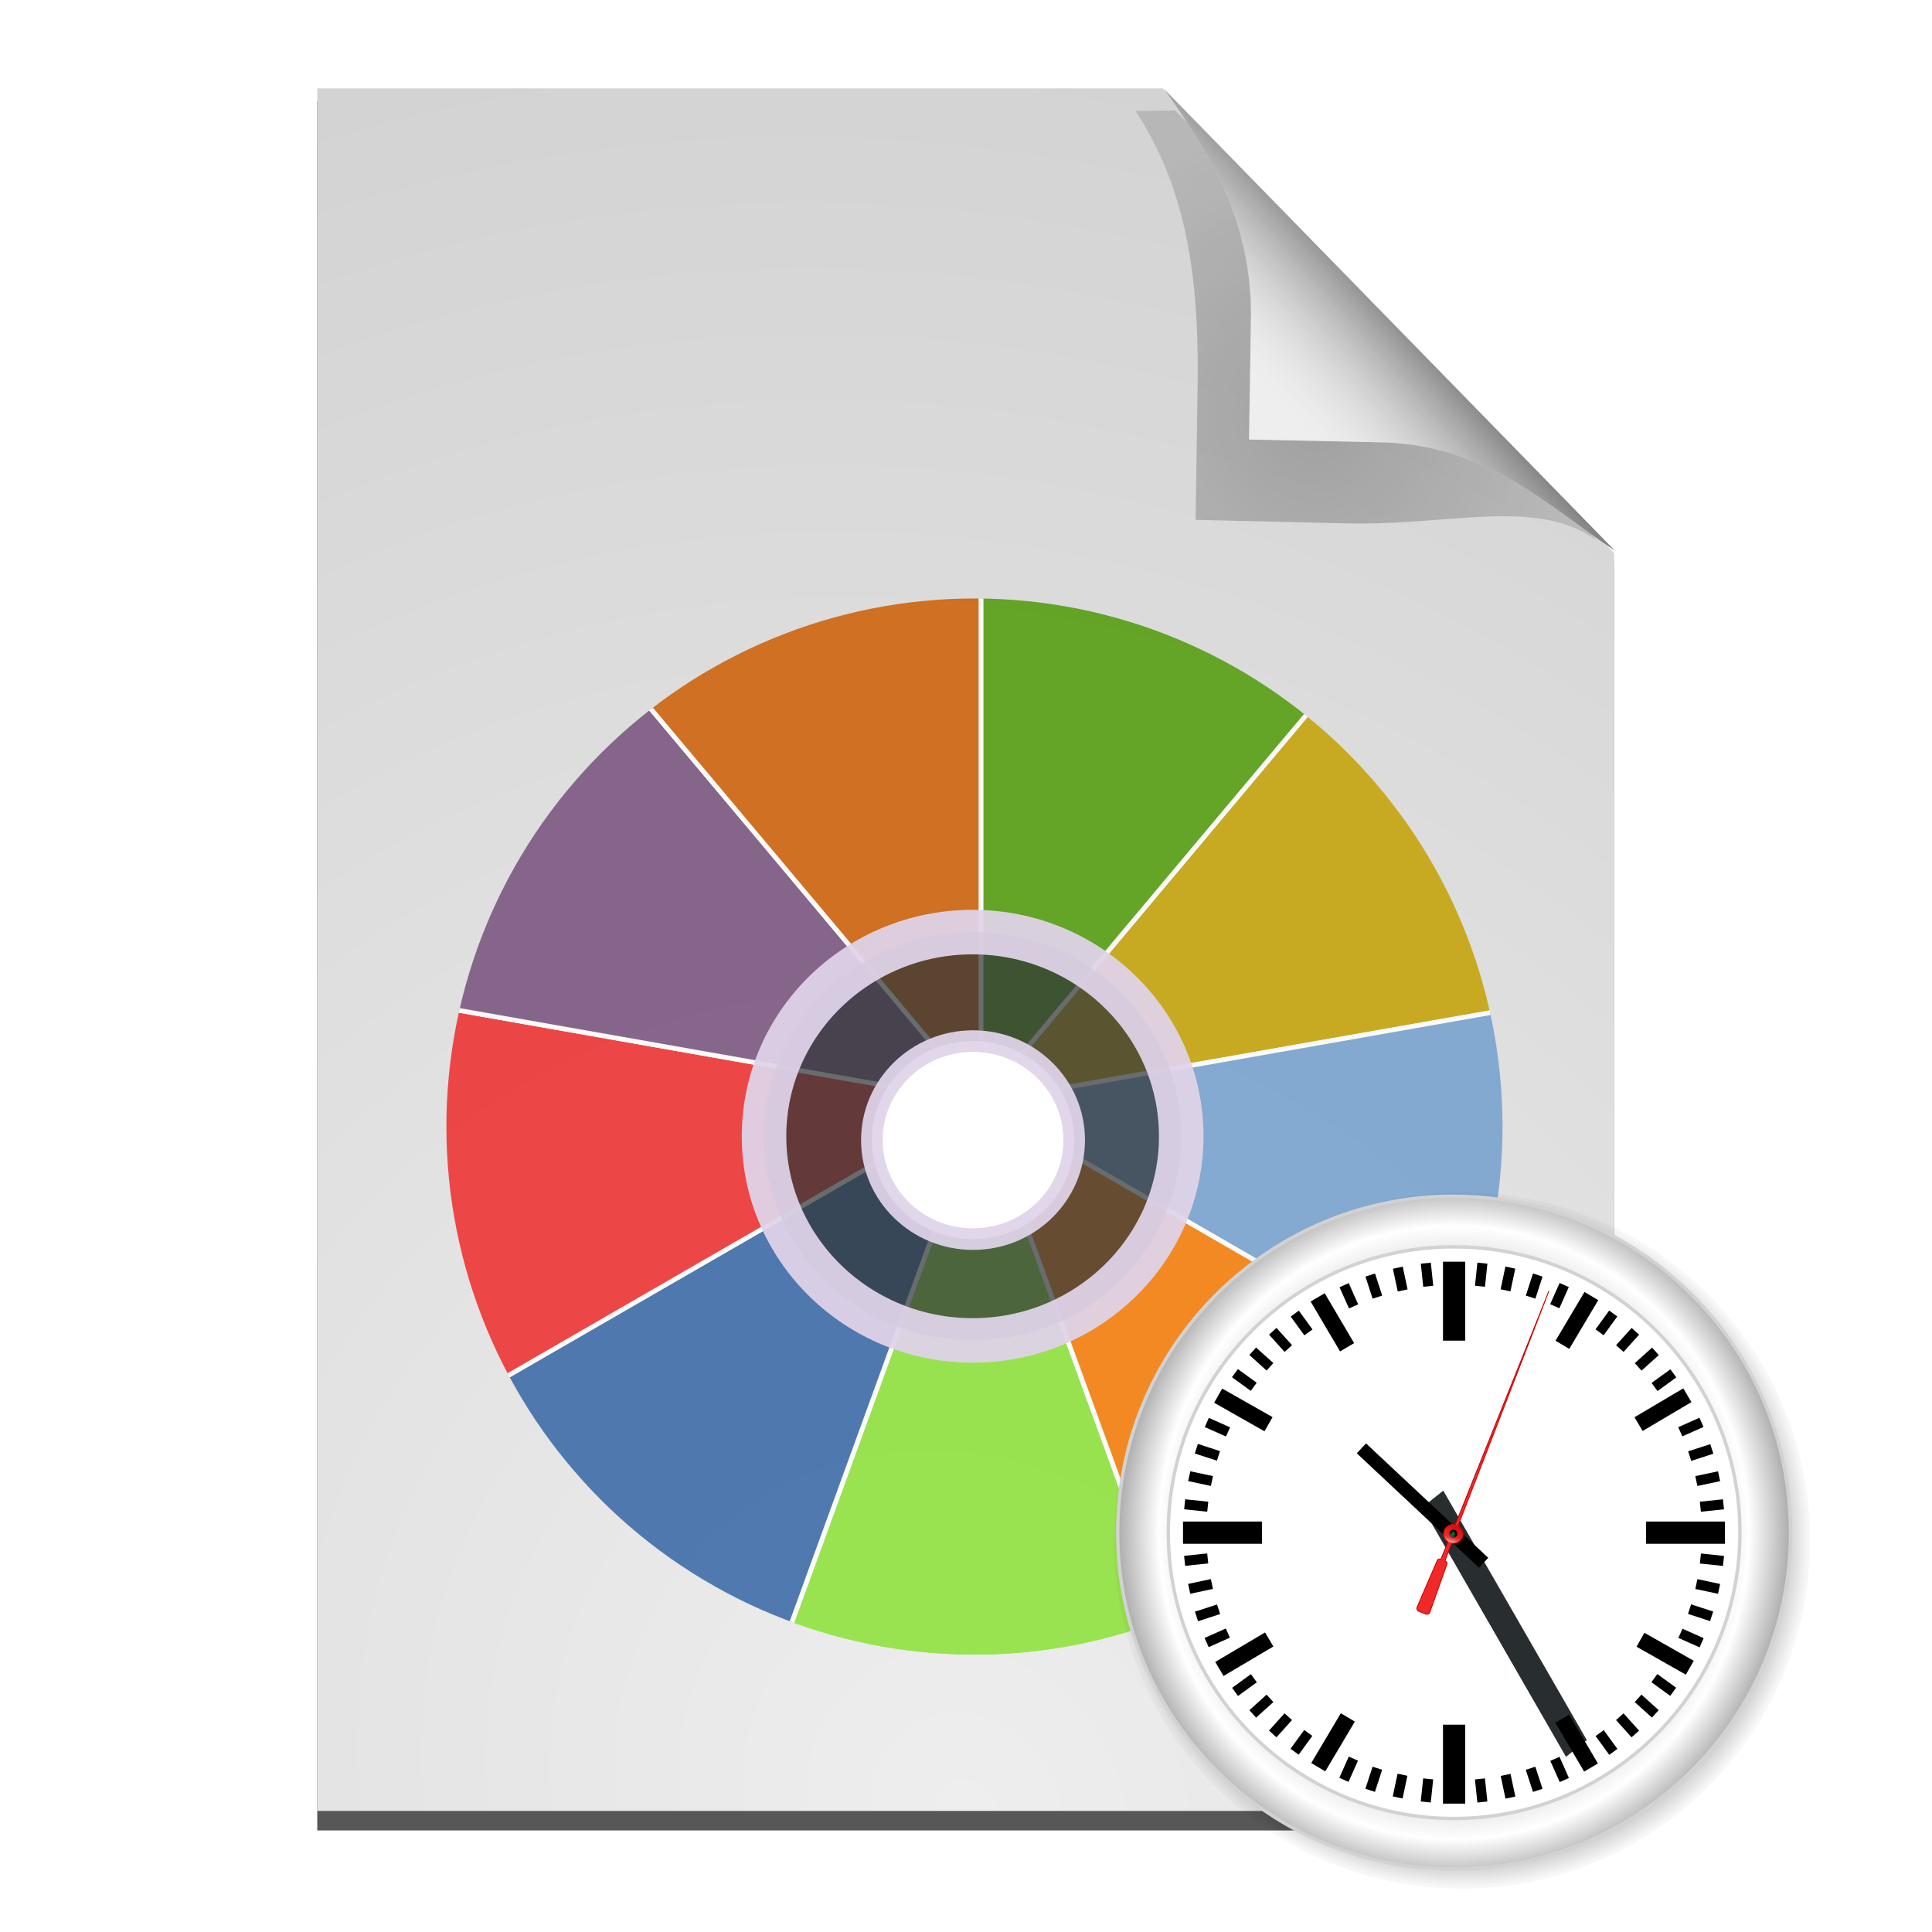 <?xml version="1.0" encoding="UTF-8" standalone="no"?>
<!--part of the matt icon theme by sixsixfive released under CC0 (https://creativecommons.org/publicdomain/zero/1.0/) on openclipart-->

<svg
   viewBox="0 0 128 128"
   version="1.1"
   id="svg1"
   sodipodi:docname="cd_file.svg"
   xml:space="preserve"
   inkscape:version="1.3.2 (091e20e, 2023-11-25, custom)"
   xmlns:inkscape="http://www.inkscape.org/namespaces/inkscape"
   xmlns:sodipodi="http://sodipodi.sourceforge.net/DTD/sodipodi-0.dtd"
   xmlns:xlink="http://www.w3.org/1999/xlink"
   xmlns="http://www.w3.org/2000/svg"
   xmlns:svg="http://www.w3.org/2000/svg"><sodipodi:namedview
     id="namedview1"
     pagecolor="#ffffff"
     bordercolor="#000000"
     borderopacity="0.25"
     inkscape:showpageshadow="2"
     inkscape:pageopacity="0.0"
     inkscape:pagecheckerboard="0"
     inkscape:deskcolor="#d1d1d1"
     inkscape:zoom="0.76855469"
     inkscape:cx="-86.526048"
     inkscape:cy="-48.792884"
     inkscape:window-width="1920"
     inkscape:window-height="1001"
     inkscape:window-x="-9"
     inkscape:window-y="-9"
     inkscape:window-maximized="1"
     inkscape:current-layer="layer2" /><defs
     id="0"><linearGradient
       id="2"><stop
         id="F"
         stop-color="#eee" /><stop
         offset="1"
         id="G"
         stop-color="#d2d2d2" /></linearGradient><linearGradient
       id="3"><stop
         id="H" /><stop
         offset="1"
         id="I"
         stop-opacity="0.536" /></linearGradient><linearGradient
       id="4"><stop
         id="J" /><stop
         offset="1"
         id="K"
         stop-color="#ddd"
         stop-opacity="0" /></linearGradient><filter
       id="5"
       x="-0.145"
       width="1.29"
       y="-0.17"
       height="1.341"><feGaussianBlur
         stdDeviation="1.819"
         id="L" /></filter><filter
       id="6"
       x="-0.07"
       y="-0.053"
       width="1.14"
       height="1.105"><feGaussianBlur
         stdDeviation="2.586"
         id="M" /></filter><radialGradient
       xlink:href="#2"
       r="44.42"
       cy="100.32"
       cx="81.79"
       gradientTransform="matrix(2.003,-1.597,1.777,2.229,-279.236,23.704)"
       gradientUnits="userSpaceOnUse"
       id="7" /><radialGradient
       xlink:href="#3"
       r="18.279"
       cy="22.254"
       cx="89.51"
       gradientTransform="matrix(1,0,0,0.975,0,0.439)"
       gradientUnits="userSpaceOnUse"
       id="8" /><linearGradient
       xlink:href="#4"
       y2="25.1"
       x2="86.82"
       y1="14.793"
       x1="98.33"
       gradientTransform="matrix(0.967,0,0,0.967,0.456,-0.087)"
       gradientUnits="userSpaceOnUse"
       id="9" /><clipPath
       id="clipPath3570"
       clipPathUnits="userSpaceOnUse"><path
         id="path3572"
         sodipodi:rx="225.71428"
         sodipodi:ry="225.71428"
         style="fill-rule:evenodd;fill:#f57900"
         sodipodi:type="arc"
         d="m-85.714 180.93a225.71 225.71 0 1 1 -451.43 0 225.71 225.71 0 1 1 451.43 0z"
         transform="translate(-683.57 355.3)"
         sodipodi:cy="180.93361"
         sodipodi:cx="-311.42856" /></clipPath><filter
       id="filter4538"
       height="1.381"
       width="1.375"
       color-interpolation-filters="sRGB"
       y="-0.19"
       x="-0.188"
       inkscape:collect="always"><feGaussianBlur
         id="feGaussianBlur4540"
         stdDeviation="48.833"
         inkscape:collect="always" /></filter><linearGradient
       id="linearGradient3271"><stop
         id="stop3273"
         style="stop-color:rgb(0, 0, 0)"
         offset="0" /><stop
         id="stop3279"
         style="stop-color:rgb(0, 0, 0);stop-opacity:.498"
         offset=".86" /><stop
         id="stop3275"
         style="stop-color:rgb(0, 0, 0);stop-opacity:0"
         offset="1" /></linearGradient><radialGradient
       id="radialGradient2085"
       xlink:href="#linearGradient3271"
       gradientUnits="userSpaceOnUse"
       cy="355.35"
       cx="416.92"
       r="51.221"
       inkscape:collect="always" /><radialGradient
       id="radialGradient2087"
       xlink:href="#linearGradient3271"
       gradientUnits="userSpaceOnUse"
       cy="355.35"
       cx="416.92"
       r="50.971"
       inkscape:collect="always" /><radialGradient
       id="radialGradient2093"
       gradientUnits="userSpaceOnUse"
       cy="321.17"
       cx="218.8"
       gradientTransform="matrix(1.247,-7.8267e-6,8.1335e-6,1.296,-222.87,-366.23)"
       r="49.922"
       inkscape:collect="always"><stop
         id="stop1370"
         style="stop-color:black"
         offset="0" /><stop
         id="stop1372"
         style="stop-color:white"
         offset=".7" /><stop
         id="stop1374"
         style="stop-color:black"
         offset="1" /></radialGradient><linearGradient
       id="linearGradient2644"
       y2="58.065"
       gradientUnits="userSpaceOnUse"
       x2="-65.777"
       y1="57.046"
       x1="-66.487"
       inkscape:collect="always"><stop
         id="stop7199"
         style="stop-color:rgb(204, 0, 0)"
         offset="0" /><stop
         id="stop7201"
         style="stop-color:rgb(204, 0, 0);stop-opacity:0"
         offset="1" /></linearGradient><linearGradient
       id="linearGradient2649"
       y2="57.819"
       gradientUnits="userSpaceOnUse"
       x2="-65.842"
       gradientTransform="matrix(1.318,2.921,-2.921,1.318,409.08,270.65)"
       y1="58.346"
       x1="-65.233"
       inkscape:collect="always"><stop
         id="stop7217"
         style="stop-color:rgb(255, 255, 255)"
         offset="0" /><stop
         id="stop7219"
         style="stop-color:rgb(204, 0, 0);stop-opacity:0"
         offset="1" /></linearGradient><linearGradient
       id="linearGradient2681"
       y2="57.841"
       gradientUnits="userSpaceOnUse"
       x2="-65.895"
       y1="59.091"
       x1="-65.303"
       inkscape:collect="always"><stop
         id="stop2659"
         style="stop-color:#ffffff"
         offset="0" /><stop
         id="stop2661"
         style="stop-color:#ffffff;stop-opacity:0"
         offset="1" /></linearGradient></defs><g
     id="1"
     transform="translate(1.132,3.31)"><path
       transform="matrix(0.967,0,0,0.971,0.456,-0.615)"
       id="A"
       d="m 20.094,4.119 0,118 88.844,0 0,-86.156 -0.594,-0.625 c 0.21,0.144 0.417,0.302 0.625,0.438 L 78.094,4.15 c 0.057,0.08 0.1,0.17 0.156,0.25 l -0.25,-0.281 -57.906,0 z"
       opacity="0.809"
       filter="url(#6)" /><path
       id="B"
       d="m 19.89,2.543 0,114.124 85.925,0 0,-83.326 -29.921,-30.798 -56.004,0 z"
       fill="url(#7)" /><path
       transform="matrix(1.016,0,0,1.112,-4.925,-0.345)"
       d="m 81.698,28.31 0.135,-8.351 C 81.901,13.359 80.956,8.411 77.786,3.947 L 80.362,3.916 107.863,29.531 c -4.068,-2.645 -9.621,-0.791 -16.862,-1.026 l -9.303,-0.196 z"
       id="C"
       opacity="0.505"
       fill="url(#8)"
       filter="url(#5)" /><path
       id="D"
       d="m 81.616,25.812 0.131,-8.077 C 81.812,11.353 79.055,6.899 75.989,2.582 L 105.856,33.17 c -3.934,-2.558 -8.24,-6.943 -15.243,-7.169 l -8.997,-0.189 z"
       fill="#eee" /><path
       d="m 81.616,25.812 0.131,-8.077 C 81.812,11.353 79.055,6.899 75.989,2.582 L 105.856,33.17 c -3.934,-2.558 -8.24,-6.943 -15.243,-7.169 l -8.997,-0.189 z"
       id="E"
       fill="url(#9)" /></g><g
     inkscape:groupmode="layer"
     id="layer1"
     inkscape:label="CD"><g
       id="layer1-2"
       inkscape:label="Calque 1"
       transform="translate(109.355,-616.149)"><ellipse
         id="path4466"
         style="fill:#fffffb;fill-rule:evenodd"
         transform="matrix(0.217,0,0,0.217,-528.32,365.7)"
         cx="-205.714"
         cy="306.648"
         rx="268.571"
         ry="262.857" /><g
         id="g4615"
         transform="matrix(0.155,0,0,0.155,-54.095,606.498)"><g
           id="g4562"
           transform="translate(634.29,111.43)"
           style="opacity:1"><g
             id="g3558"
             style="opacity:0.844;stroke:#ffffff;stroke-width:2;filter:url(#filter4538)"
             transform="translate(420.71,-103.87)"
             clip-path="url(#clipPath3570)"
             inkscape:export-filename="cd_sat.png"
             inkscape:export-xdpi="544.40509"
             inkscape:export-ydpi="544.40509"><path
               id="path3536"
               style="fill:#8ae234;stroke:#ffffff;stroke-width:2"
               d="m -1102.1,827.92 h 219.83 l -109.92,-301.99 -109.92,301.99 z"
               inkscape:transform-center-y="150.99634"
               inkscape:connector-curvature="0"
               inkscape:label="Triangle" /><path
               id="path3538"
               style="fill:#8ae234;stroke:#ffffff;stroke-width:2"
               d="m -1102.1,827.92 h 219.83 l -109.92,-301.99 -109.92,301.99 z"
               inkscape:transform-center-y="150.99634"
               inkscape:connector-curvature="0"
               inkscape:label="Triangle" /><path
               id="path3540"
               style="fill:#3465a4;stroke:#ffffff;stroke-width:2"
               d="m -1270.5,686.61 168.4,141.31 109.92,-301.99 -278.32,160.69 z"
               inkscape:transform-center-x="139.15896"
               inkscape:transform-center-y="150.99633"
               inkscape:connector-curvature="0"
               inkscape:label="Triangle" /><path
               id="path3542"
               style="fill:#ef2929;stroke:#ffffff;stroke-width:2"
               d="m -1308.6,470.12 38.174,216.49 278.32,-160.69 -316.49,-55.806 z"
               inkscape:transform-center-x="158.24575"
               inkscape:transform-center-y="52.440505"
               inkscape:connector-curvature="0"
               inkscape:label="Triangle" /><path
               id="path3544"
               style="fill:#75507b;stroke:#ffffff;stroke-width:2"
               d="m -1198.7,279.74 -109.92,190.38 316.49,55.806 -206.58,-246.19 z"
               inkscape:transform-center-x="158.24575"
               inkscape:transform-center-y="-123.09333"
               inkscape:connector-curvature="0"
               inkscape:label="Triangle" /><path
               id="path3546"
               style="fill:#ce5c00;stroke:#ffffff;stroke-width:2"
               d="m -992.14,204.55 -206.58,75.187 206.58,246.19 -8e-5,-321.37 z"
               inkscape:transform-center-x="103.2876"
               inkscape:transform-center-y="-160.68695"
               inkscape:connector-curvature="0"
               inkscape:label="Triangle" /><path
               id="path3548"
               style="fill:#c4a000;stroke:#ffffff;stroke-width:2"
               d="M -675.65,470.12 -785.57,279.74 -992.14,525.93 Z"
               inkscape:transform-center-x="-158.24575"
               inkscape:transform-center-y="-123.09336"
               inkscape:connector-curvature="0"
               inkscape:label="Triangle" /><path
               id="path3550"
               style="fill:#4e9a06;stroke:#ffffff;stroke-width:2"
               d="m -785.57,279.74 -206.58,-75.187 7e-5,321.37 206.58,-246.19 z"
               inkscape:transform-center-x="-103.28753"
               inkscape:transform-center-y="-160.68695"
               inkscape:connector-curvature="0"
               inkscape:label="Triangle" /><path
               id="path3552"
               style="fill:#729fcf;stroke:#ffffff;stroke-width:2"
               d="m -713.82,686.61 38.174,-216.49 -316.49,55.806 278.32,160.69 z"
               inkscape:transform-center-x="-158.24575"
               inkscape:transform-center-y="52.44042"
               inkscape:connector-curvature="0"
               inkscape:label="Triangle" /><path
               id="path3554"
               style="fill:#f57900;stroke:#ffffff;stroke-width:2"
               d="M -882.23,827.92 -713.82,686.61 -992.14,525.93 Z"
               inkscape:transform-center-x="-139.159"
               inkscape:transform-center-y="150.99634"
               inkscape:connector-curvature="0"
               inkscape:label="Triangle" /></g></g><g
           id="g4558"
           transform="translate(704.57,488.29)"
           style="opacity:1"><ellipse
             id="path4400"
             style="fill:#2e3436;fill-opacity:0.718;fill-rule:evenodd;stroke:#dfd3e8;stroke-width:57.311;stroke-opacity:0.941"
             transform="matrix(0.332,0,0,0.332,-577.05,-42.155)"
             cx="-205.714"
             cy="306.648"
             rx="268.571"
             ry="262.857" /><ellipse
             id="path4556"
             style="fill:#ffffff;fill-rule:evenodd;stroke:#dfd3e8;stroke-width:57.311;stroke-opacity:0.941"
             transform="matrix(0.161,0,0,0.161,-612.06,11.924)"
             cx="-205.714"
             cy="306.648"
             rx="268.571"
             ry="262.857" /></g></g></g></g><g
     inkscape:groupmode="layer"
     id="layer2"
     inkscape:label="Clock"><g
       id="layer1-6"
       inkscape:label="Ebene 1"
       transform="matrix(0.232,0,0,0.232,60.64,65.844)"><circle
         id="path2396"
         style="opacity:0.75;fill:url(#radialGradient2085);fill-rule:evenodd;stroke:url(#radialGradient2087);stroke-width:0.5;stroke-linecap:round;stroke-linejoin:round;stroke-miterlimit:0.1"
         inkscape:export-ydpi="391.56"
         inkscape:export-filename="/home/fzap/klocki.png"
         transform="matrix(1.952,0,0,1.952,-657.72,-537.51)"
         inkscape:export-xdpi="391.56"
         cx="416.921"
         cy="355.35"
         r="50.971" /><circle
         id="path2330"
         style="fill:#ffffff;fill-rule:evenodd"
         inkscape:export-ydpi="391.56"
         inkscape:export-filename="/home/fzap/klocki.png"
         inkscape:export-xdpi="391.56"
         transform="matrix(1.934,0,0,1.934,-652.75,-533.01)"
         cx="416.723"
         cy="355.242"
         r="47.702" /><g
         id="g1451"
         style="display:none;fill:#000000;fill-opacity:0.123"
         inkscape:export-ydpi="391.56"
         inkscape:export-filename="/home/fzap/klocki.png"
         transform="matrix(1.463,-1.264,4.989,5.775,158.35,148.71)"
         inkscape:export-xdpi="391.56"
         inkscape:label="Ebene 1"><path
           id="path1453"
           sodipodi:nodetypes="cc"
           style="fill-opacity:0.123;fill-rule:evenodd;stroke:#282d30;stroke-linecap:square;stroke-opacity:0.114"
           d="m -9.54,0 40.969,1.69" /></g><path
         id="path2328"
         sodipodi:nodetypes="cc"
         style="display:none;fill:none;stroke:#000000;stroke-width:3.867;stroke-linecap:square;stroke-miterlimit:0;stroke-opacity:0.106"
         d="m 126.43,134.67 35.03,26.51" /><path
         id="path2683"
         sodipodi:nodetypes="ccscccsccccccccccc"
         style="display:none;fill:#000000;fill-opacity:0.106;fill-rule:evenodd"
         d="m 150.32,146.84 2.13,4.94 c 1.24,-0.31 2.56,0.31 3.11,1.51 0.57,1.25 0.11,2.71 -1.02,3.42 l 29.2,65.7 -29.95,-65.32 c -1.42,0.22 -2.7,-0.21 -3.27,-1.47 -0.55,-1.22 -0.12,-2.64 0.96,-3.37 l -2.31,-4.89 -0.2,0.09 c -0.32,0.15 -0.7,0.01 -0.84,-0.32 l -6.47,-13.09 c -0.2,-0.44 -0.01,-0.94 0.42,-1.14 l 2.02,-0.91 c 0.43,-0.2 0.94,-0.01 1.13,0.43 l 5.58,13.49 c 0.15,0.33 0.01,0.71 -0.31,0.85 -0.06,0.03 -0.12,0.05 -0.18,0.08" /><g
         id="g2429"
         transform="matrix(1.923,0.202,-0.202,1.923,67.801,47.695)"><rect
           id="rect2431"
           style="fill:#000000;fill-rule:evenodd"
           width="1.485"
           inkscape:tile-w="1.4852411"
           height="3.431"
           y="9.94"
           inkscape:tile-h="3.4307041"
           x="49.262"
           inkscape:tile-cx="41.367621"
           inkscape:tile-cy="17.722816" /><rect
           id="rect2433"
           style="fill:#000000;fill-rule:evenodd"
           inkscape:tile-w="1.4852411"
           height="3.431"
           width="1.485"
           inkscape:tile-h="3.4307041"
           inkscape:tile-cy="17.722816"
           y="86.529"
           x="49.255"
           inkscape:tile-cx="41.367621" /></g><g
         id="g2435"
         transform="matrix(1.891,0.402,-0.402,1.891,79.37,39.281)"><rect
           id="rect2437"
           style="fill:#000000;fill-rule:evenodd"
           inkscape:tile-w="1.4852411"
           height="3.431"
           width="1.485"
           inkscape:tile-h="3.4307041"
           inkscape:tile-cy="17.722816"
           y="9.94"
           x="49.262"
           inkscape:tile-cx="41.367621" /><rect
           id="rect2439"
           style="fill:#000000;fill-rule:evenodd"
           width="1.485"
           inkscape:tile-w="1.4852411"
           height="3.431"
           y="86.529"
           inkscape:tile-h="3.4307041"
           x="49.255"
           inkscape:tile-cx="41.367621"
           inkscape:tile-cy="17.722816" /></g><g
         id="g2441"
         transform="matrix(1.839,0.598,-0.598,1.839,91.754,32.122)"><rect
           id="rect2443"
           style="fill:#000000;fill-rule:evenodd"
           width="1.485"
           inkscape:tile-w="1.4852411"
           height="3.431"
           y="9.94"
           inkscape:tile-h="3.4307041"
           x="49.262"
           inkscape:tile-cx="41.367621"
           inkscape:tile-cy="17.722816" /><rect
           id="rect2445"
           style="fill:#000000;fill-rule:evenodd"
           inkscape:tile-w="1.4852411"
           height="3.431"
           width="1.485"
           inkscape:tile-h="3.4307041"
           inkscape:tile-cy="17.722816"
           y="86.529"
           x="49.255"
           inkscape:tile-cx="41.367621" /></g><g
         id="g2447"
         transform="matrix(1.766,0.786,-0.786,1.766,104.82,26.297)"><rect
           id="rect2449"
           style="fill:#000000;fill-rule:evenodd"
           inkscape:tile-w="1.4852411"
           height="3.431"
           width="1.485"
           inkscape:tile-h="3.4307041"
           inkscape:tile-cy="17.722816"
           y="9.94"
           x="49.262"
           inkscape:tile-cx="41.367621" /><rect
           id="rect2451"
           style="fill:#000000;fill-rule:evenodd"
           width="1.485"
           inkscape:tile-w="1.4852411"
           height="3.431"
           y="86.529"
           inkscape:tile-h="3.4307041"
           x="49.255"
           inkscape:tile-cx="41.367621"
           inkscape:tile-cy="17.722816" /></g><g
         id="g2459"
         transform="matrix(1.564,1.137,-1.137,1.564,132.41,18.889)"><rect
           id="rect2461"
           style="fill:#000000;fill-rule:evenodd"
           inkscape:tile-w="1.4852411"
           height="3.431"
           width="1.485"
           inkscape:tile-h="3.4307041"
           inkscape:tile-cy="17.722816"
           y="9.94"
           x="49.262"
           inkscape:tile-cx="41.367621" /><rect
           id="rect2463"
           style="fill:#000000;fill-rule:evenodd"
           width="1.485"
           inkscape:tile-w="1.4852411"
           height="3.431"
           y="86.529"
           inkscape:tile-h="3.4307041"
           x="49.255"
           inkscape:tile-cx="41.367621"
           inkscape:tile-cy="17.722816" /></g><g
         id="g2465"
         transform="matrix(1.437,1.294,-1.294,1.437,146.64,17.386)"><rect
           id="rect2467"
           style="fill:#000000;fill-rule:evenodd"
           width="1.485"
           inkscape:tile-w="1.4852411"
           height="3.431"
           y="9.94"
           inkscape:tile-h="3.4307041"
           x="49.262"
           inkscape:tile-cx="41.367621"
           inkscape:tile-cy="17.722816" /><rect
           id="rect2469"
           style="fill:#000000;fill-rule:evenodd"
           inkscape:tile-w="1.4852411"
           height="3.431"
           width="1.485"
           inkscape:tile-h="3.4307041"
           inkscape:tile-cy="17.722816"
           y="86.529"
           x="49.255"
           inkscape:tile-cx="41.367621" /></g><g
         id="g2471"
         transform="matrix(1.294,1.437,-1.437,1.294,160.94,17.379)"><rect
           id="rect2473"
           style="fill:#000000;fill-rule:evenodd"
           inkscape:tile-w="1.4852411"
           height="3.431"
           width="1.485"
           inkscape:tile-h="3.4307041"
           inkscape:tile-cy="17.722816"
           y="9.94"
           x="49.262"
           inkscape:tile-cx="41.367621" /><rect
           id="rect2475"
           style="fill:#000000;fill-rule:evenodd"
           width="1.485"
           inkscape:tile-w="1.4852411"
           height="3.431"
           y="86.529"
           inkscape:tile-h="3.4307041"
           x="49.255"
           inkscape:tile-cx="41.367621"
           inkscape:tile-cy="17.722816" /></g><g
         id="g2477"
         transform="matrix(1.137,1.564,-1.564,1.137,175.17,18.867)"><rect
           id="rect2479"
           style="fill:#000000;fill-rule:evenodd"
           width="1.485"
           inkscape:tile-w="1.4852411"
           height="3.431"
           y="9.94"
           inkscape:tile-h="3.4307041"
           x="49.262"
           inkscape:tile-cx="41.367621"
           inkscape:tile-cy="17.722816" /><rect
           id="rect2481"
           style="fill:#000000;fill-rule:evenodd"
           inkscape:tile-w="1.4852411"
           height="3.431"
           width="1.485"
           inkscape:tile-h="3.4307041"
           inkscape:tile-cy="17.722816"
           y="86.529"
           x="49.255"
           inkscape:tile-cx="41.367621" /></g><g
         id="g2489"
         transform="matrix(0.786,1.766,-1.766,0.786,202.77,26.247)"><rect
           id="rect2491"
           style="fill:#000000;fill-rule:evenodd"
           width="1.485"
           inkscape:tile-w="1.4852411"
           height="3.431"
           y="9.94"
           inkscape:tile-h="3.4307041"
           x="49.262"
           inkscape:tile-cx="41.367621"
           inkscape:tile-cy="17.722816" /><rect
           id="rect2493"
           style="fill:#000000;fill-rule:evenodd"
           inkscape:tile-w="1.4852411"
           height="3.431"
           width="1.485"
           inkscape:tile-h="3.4307041"
           inkscape:tile-cy="17.722816"
           y="86.529"
           x="49.255"
           inkscape:tile-cx="41.367621" /></g><g
         id="g2495"
         transform="matrix(0.598,1.839,-1.839,0.598,215.84,32.059)"><rect
           id="rect2497"
           style="fill:#000000;fill-rule:evenodd"
           inkscape:tile-w="1.4852411"
           height="3.431"
           width="1.485"
           inkscape:tile-h="3.4307041"
           inkscape:tile-cy="17.722816"
           y="9.94"
           x="49.262"
           inkscape:tile-cx="41.367621" /><rect
           id="rect2499"
           style="fill:#000000;fill-rule:evenodd"
           width="1.485"
           inkscape:tile-w="1.4852411"
           height="3.431"
           y="86.529"
           inkscape:tile-h="3.4307041"
           x="49.255"
           inkscape:tile-cx="41.367621"
           inkscape:tile-cy="17.722816" /></g><g
         id="g2501"
         transform="matrix(0.402,1.891,-1.891,0.402,228.23,39.205)"><rect
           id="rect2503"
           style="fill:#000000;fill-rule:evenodd"
           width="1.485"
           inkscape:tile-w="1.4852411"
           height="3.431"
           y="9.94"
           inkscape:tile-h="3.4307041"
           x="49.262"
           inkscape:tile-cx="41.367621"
           inkscape:tile-cy="17.722816" /><rect
           id="rect2505"
           style="fill:#000000;fill-rule:evenodd"
           inkscape:tile-w="1.4852411"
           height="3.431"
           width="1.485"
           inkscape:tile-h="3.4307041"
           inkscape:tile-cy="17.722816"
           y="86.529"
           x="49.255"
           inkscape:tile-cx="41.367621" /></g><g
         id="g2507"
         transform="matrix(0.202,1.923,-1.923,0.202,239.81,47.607)"><rect
           id="rect2509"
           style="fill:#000000;fill-rule:evenodd"
           inkscape:tile-w="1.4852411"
           height="3.431"
           width="1.485"
           inkscape:tile-h="3.4307041"
           inkscape:tile-cy="17.722816"
           y="9.94"
           x="49.262"
           inkscape:tile-cx="41.367621" /><rect
           id="rect2511"
           style="fill:#000000;fill-rule:evenodd"
           width="1.485"
           inkscape:tile-w="1.4852411"
           height="3.431"
           y="86.529"
           inkscape:tile-h="3.4307041"
           x="49.255"
           inkscape:tile-cx="41.367621"
           inkscape:tile-cy="17.722816" /></g><g
         id="g2519"
         transform="matrix(-0.202,1.923,-1.923,-0.202,260.02,67.798)"><rect
           id="rect2521"
           style="fill:#000000;fill-rule:evenodd"
           inkscape:tile-w="1.4852411"
           height="3.431"
           width="1.485"
           inkscape:tile-h="3.4307041"
           inkscape:tile-cy="17.722816"
           y="9.94"
           x="49.262"
           inkscape:tile-cx="41.367621" /><rect
           id="rect2523"
           style="fill:#000000;fill-rule:evenodd"
           width="1.485"
           inkscape:tile-w="1.4852411"
           height="3.431"
           y="86.529"
           inkscape:tile-h="3.4307041"
           x="49.255"
           inkscape:tile-cx="41.367621"
           inkscape:tile-cy="17.722816" /></g><g
         id="g2525"
         transform="matrix(-0.402,1.891,-1.891,-0.402,268.44,79.367)"><rect
           id="rect2527"
           style="fill:#000000;fill-rule:evenodd"
           width="1.485"
           inkscape:tile-w="1.4852411"
           height="3.431"
           y="9.94"
           inkscape:tile-h="3.4307041"
           x="49.262"
           inkscape:tile-cx="41.367621"
           inkscape:tile-cy="17.722816" /><rect
           id="rect2529"
           style="fill:#000000;fill-rule:evenodd"
           inkscape:tile-w="1.4852411"
           height="3.431"
           width="1.485"
           inkscape:tile-h="3.4307041"
           inkscape:tile-cy="17.722816"
           y="86.529"
           x="49.255"
           inkscape:tile-cx="41.367621" /></g><g
         id="g2531"
         transform="matrix(-0.598,1.839,-1.839,-0.598,275.6,91.751)"><rect
           id="rect2533"
           style="fill:#000000;fill-rule:evenodd"
           inkscape:tile-w="1.4852411"
           height="3.431"
           width="1.485"
           inkscape:tile-h="3.4307041"
           inkscape:tile-cy="17.722816"
           y="9.94"
           x="49.262"
           inkscape:tile-cx="41.367621" /><rect
           id="rect2535"
           style="fill:#000000;fill-rule:evenodd"
           width="1.485"
           inkscape:tile-w="1.4852411"
           height="3.431"
           y="86.529"
           inkscape:tile-h="3.4307041"
           x="49.255"
           inkscape:tile-cx="41.367621"
           inkscape:tile-cy="17.722816" /></g><g
         id="g2537"
         transform="matrix(-0.786,1.766,-1.766,-0.786,281.42,104.82)"><rect
           id="rect2539"
           style="fill:#000000;fill-rule:evenodd"
           width="1.485"
           inkscape:tile-w="1.4852411"
           height="3.431"
           y="9.94"
           inkscape:tile-h="3.4307041"
           x="49.262"
           inkscape:tile-cx="41.367621"
           inkscape:tile-cy="17.722816" /><rect
           id="rect2541"
           style="fill:#000000;fill-rule:evenodd"
           inkscape:tile-w="1.4852411"
           height="3.431"
           width="1.485"
           inkscape:tile-h="3.4307041"
           inkscape:tile-cy="17.722816"
           y="86.529"
           x="49.255"
           inkscape:tile-cx="41.367621" /></g><g
         id="g2549"
         transform="matrix(-1.137,1.564,-1.564,-1.137,288.83,132.41)"><rect
           id="rect2551"
           style="fill:#000000;fill-rule:evenodd"
           width="1.485"
           inkscape:tile-w="1.4852411"
           height="3.431"
           y="9.94"
           inkscape:tile-h="3.4307041"
           x="49.262"
           inkscape:tile-cx="41.367621"
           inkscape:tile-cy="17.722816" /><rect
           id="rect2553"
           style="fill:#000000;fill-rule:evenodd"
           inkscape:tile-w="1.4852411"
           height="3.431"
           width="1.485"
           inkscape:tile-h="3.4307041"
           inkscape:tile-cy="17.722816"
           y="86.529"
           x="49.255"
           inkscape:tile-cx="41.367621" /></g><g
         id="g2555"
         transform="matrix(-1.294,1.437,-1.437,-1.294,290.33,146.63)"><rect
           id="rect2557"
           style="fill:#000000;fill-rule:evenodd"
           inkscape:tile-w="1.4852411"
           height="3.431"
           width="1.485"
           inkscape:tile-h="3.4307041"
           inkscape:tile-cy="17.722816"
           y="9.94"
           x="49.262"
           inkscape:tile-cx="41.367621" /><rect
           id="rect2559"
           style="fill:#000000;fill-rule:evenodd"
           width="1.485"
           inkscape:tile-w="1.4852411"
           height="3.431"
           y="86.529"
           inkscape:tile-h="3.4307041"
           x="49.255"
           inkscape:tile-cx="41.367621"
           inkscape:tile-cy="17.722816" /></g><g
         id="g2561"
         transform="matrix(-1.437,1.294,-1.294,-1.437,290.34,160.94)"><rect
           id="rect2563"
           style="fill:#000000;fill-rule:evenodd"
           width="1.485"
           inkscape:tile-w="1.4852411"
           height="3.431"
           y="9.94"
           inkscape:tile-h="3.4307041"
           x="49.262"
           inkscape:tile-cx="41.367621"
           inkscape:tile-cy="17.722816" /><rect
           id="rect2565"
           style="fill:#000000;fill-rule:evenodd"
           inkscape:tile-w="1.4852411"
           height="3.431"
           width="1.485"
           inkscape:tile-h="3.4307041"
           inkscape:tile-cy="17.722816"
           y="86.529"
           x="49.255"
           inkscape:tile-cx="41.367621" /></g><g
         id="g2567"
         transform="matrix(-1.564,1.137,-1.137,-1.564,288.85,175.17)"><rect
           id="rect2569"
           style="fill:#000000;fill-rule:evenodd"
           inkscape:tile-w="1.4852411"
           height="3.431"
           width="1.485"
           inkscape:tile-h="3.4307041"
           inkscape:tile-cy="17.722816"
           y="9.94"
           x="49.262"
           inkscape:tile-cx="41.367621" /><rect
           id="rect2571"
           style="fill:#000000;fill-rule:evenodd"
           width="1.485"
           inkscape:tile-w="1.4852411"
           height="3.431"
           y="86.529"
           inkscape:tile-h="3.4307041"
           x="49.255"
           inkscape:tile-cx="41.367621"
           inkscape:tile-cy="17.722816" /></g><g
         id="g2579"
         transform="matrix(-1.766,0.786,-0.786,-1.766,281.47,202.77)"><rect
           id="rect2581"
           style="fill:#000000;fill-rule:evenodd"
           inkscape:tile-w="1.4852411"
           height="3.431"
           width="1.485"
           inkscape:tile-h="3.4307041"
           inkscape:tile-cy="17.722816"
           y="9.94"
           x="49.262"
           inkscape:tile-cx="41.367621" /><rect
           id="rect2583"
           style="fill:#000000;fill-rule:evenodd"
           width="1.485"
           inkscape:tile-w="1.4852411"
           height="3.431"
           y="86.529"
           inkscape:tile-h="3.4307041"
           x="49.255"
           inkscape:tile-cx="41.367621"
           inkscape:tile-cy="17.722816" /></g><g
         id="g2585"
         transform="matrix(-1.839,0.598,-0.598,-1.839,275.66,215.84)"><rect
           id="rect2587"
           style="fill:#000000;fill-rule:evenodd"
           width="1.485"
           inkscape:tile-w="1.4852411"
           height="3.431"
           y="9.94"
           inkscape:tile-h="3.4307041"
           x="49.262"
           inkscape:tile-cx="41.367621"
           inkscape:tile-cy="17.722816" /><rect
           id="rect2589"
           style="fill:#000000;fill-rule:evenodd"
           inkscape:tile-w="1.4852411"
           height="3.431"
           width="1.485"
           inkscape:tile-h="3.4307041"
           inkscape:tile-cy="17.722816"
           y="86.529"
           x="49.255"
           inkscape:tile-cx="41.367621" /></g><g
         id="g2591"
         transform="matrix(-1.891,0.402,-0.402,-1.891,268.51,228.23)"><rect
           id="rect2593"
           style="fill:#000000;fill-rule:evenodd"
           inkscape:tile-w="1.4852411"
           height="3.431"
           width="1.485"
           inkscape:tile-h="3.4307041"
           inkscape:tile-cy="17.722816"
           y="9.94"
           x="49.262"
           inkscape:tile-cx="41.367621" /><rect
           id="rect2595"
           style="fill:#000000;fill-rule:evenodd"
           width="1.485"
           inkscape:tile-w="1.4852411"
           height="3.431"
           y="86.529"
           inkscape:tile-h="3.4307041"
           x="49.255"
           inkscape:tile-cx="41.367621"
           inkscape:tile-cy="17.722816" /></g><g
         id="g2597"
         transform="matrix(-1.923,0.202,-0.202,-1.923,260.11,239.81)"><rect
           id="rect2599"
           style="fill:#000000;fill-rule:evenodd"
           width="1.485"
           inkscape:tile-w="1.4852411"
           height="3.431"
           y="9.94"
           inkscape:tile-h="3.4307041"
           x="49.262"
           inkscape:tile-cx="41.367621"
           inkscape:tile-cy="17.722816" /><rect
           id="rect2601"
           style="fill:#000000;fill-rule:evenodd"
           inkscape:tile-w="1.4852411"
           height="3.431"
           width="1.485"
           inkscape:tile-h="3.4307041"
           inkscape:tile-cy="17.722816"
           y="86.529"
           x="49.255"
           inkscape:tile-cx="41.367621" /></g><g
         id="g2605"
         transform="matrix(1.934,0,0,1.934,57.176,57.272)"><rect
           id="rect7297"
           style="fill:#000000;fill-rule:evenodd"
           height="11.657"
           width="3.285"
           y="9.94"
           x="48.357" /><rect
           id="rect2603"
           style="fill:#000000;fill-rule:evenodd"
           height="11.657"
           width="3.285"
           y="78.303"
           x="48.357" /></g><g
         id="g2621"
         transform="matrix(3.9039e-7,1.934,-1.934,3.9039e-7,250.44,57.176)"><rect
           id="rect2623"
           style="fill:#000000;fill-rule:evenodd"
           height="11.657"
           width="3.285"
           y="9.94"
           x="48.357" /><rect
           id="rect2625"
           style="fill:#000000;fill-rule:evenodd"
           height="11.657"
           width="3.285"
           y="78.303"
           x="48.357" /></g><g
         id="minutes"
         transform="rotate(150.3,153.65,154.2)"><g
           id="g1"><g
             id="g3292"
             style="fill:#000000"
             inkscape:export-ydpi="391.56"
             inkscape:export-filename="/home/fzap/klocki.png"
             transform="matrix(-0.318,-1.907,7.527,-1.256,150.77,146.568)"
             inkscape:export-xdpi="391.56"
             inkscape:label="Ebene 1"><path
               sodipodi:nodetypes="cc"
               style="fill:#000000;fill-rule:evenodd;stroke:#282d30;stroke-linecap:square"
               d="m -9.54,0 40.969,1.69"
               id="path1" /></g><animateTransform
             id="amin"
             attributeName="transform"
             type="rotate"
             from="0,153.65,154.2"
             to="360,153.65,154.2"
             dur="3600s"
             repeatCount="indefinite" /></g></g><g
         transform="rotate(53.5,153.65,154.2)"
         id="g3"><g
           id="g2"><path
             id="hours"
             transform="rotate(-47.5,153.65,154.2)"
             sodipodi:nodetypes="cc"
             style="fill:none;stroke:#000000;stroke-width:3.867;stroke-linecap:square;stroke-miterlimit:0"
             d="m 126.53,133.84 35.04,26.51" /><animateTransform
             id="ahr"
             attributeName="transform"
             type="rotate"
             from="0,153.65,154.2"
             to="360,153.65,154.2"
             dur="43200s"
             repeatCount="indefinite" /></g></g><g
         transform="rotate(-156,153.65,154.2)"
         id="g5"><g
           id="g4"><path
             id="seconds"
             transform="rotate(21.798,153.65,154.2)"
             sodipodi:nodetypes="ccscccsccccccccccc"
             style="fill:#ef2929;fill-rule:evenodd;stroke:#cc0000;stroke-width:0.244;stroke-linecap:square;stroke-miterlimit:0"
             d="m 150.91,146.54 2.13,4.94 c 1.24,-0.3 2.56,0.31 3.11,1.52 0.57,1.25 0.11,2.7 -1.02,3.41 l 29.2,65.71 -29.95,-65.32 c -1.42,0.21 -2.7,-0.21 -3.27,-1.47 -0.55,-1.23 -0.12,-2.65 0.96,-3.37 l -2.31,-4.9 -0.2,0.1 c -0.32,0.14 -0.7,0 -0.84,-0.32 l -6.47,-13.1 c -0.2,-0.43 -0.01,-0.94 0.42,-1.14 l 2.02,-0.91 c 0.43,-0.19 0.94,0 1.13,0.43 l 5.58,13.5 c 0.15,0.32 0.01,0.7 -0.31,0.85 -0.06,0.02 -0.12,0.05 -0.18,0.07" /><animateTransform
             id="asec"
             attributeName="transform"
             type="rotate"
             from="0,153.65,154.2"
             to="360,153.65,154.2"
             dur="60s"
             repeatCount="indefinite" /></g></g><path
         id="path5449"
         sodipodi:rx="0.64265752"
         sodipodi:ry="0.64081556"
         style="fill:url(#linearGradient2644);fill-rule:evenodd"
         sodipodi:type="arc"
         sodipodi:start="0"
         transform="matrix(1.687,3.738,-3.738,1.687,480.81,303.12)"
         sodipodi:cy="57.772465"
         sodipodi:cx="-65.926659"
         sodipodi:end="6.2777611"
         d="m -65.284,57.772 a 0.643,0.641 0 0 1 -0.642,0.641 0.643,0.641 0 0 1 -0.644,-0.639 0.643,0.641 0 0 1 0.64,-0.643 0.643,0.641 0 0 1 0.645,0.637 l -0.643,0.004 z"
         sodipodi:arc-type="slice" /><path
         id="path7241"
         style="fill:url(#linearGradient2649);fill-rule:evenodd"
         d="m 155.75,153.23 c 0.57,1.25 0.22,2.73 -1.03,3.29 -1.24,0.56 -2.82,0.12 -3.48,-1.23 -0.59,-1.24 0.71,-4.41 0.95,-3.36" /><g
         id="g1707"
         inkscape:export-ydpi="391.56"
         inkscape:export-filename="/home/fzap/klocki.png"
         transform="matrix(1.934,0,0,1.934,57.175,57.175)"
         inkscape:export-xdpi="391.56"
         inkscape:label="Ebene 1"><path
           id="path4460"
           style="fill:url(#radialGradient2093);fill-rule:evenodd;stroke:#d2d2d2;stroke-width:0.5;stroke-linecap:round;stroke-linejoin:round;stroke-miterlimit:0.1"
           d="M 48.703,0.331 C 21.874,1.011 0.328,22.995 0.328,49.987 c 1.2e-4,27.42 22.236,49.687 49.656,49.687 27.42,0 49.688,-22.267 49.688,-49.687 0,-27.42 -22.268,-49.656 -49.688,-49.656 -0.428,-4.8e-4 -0.855,-0.011 -1.281,-4.8e-4 z m 0.469,7.469 c 0.272,-0.005 0.539,0 0.812,0 23.293,0 42.219,18.895 42.219,42.188 0,23.292 -18.926,42.219 -42.219,42.219 -23.292,0 -42.187,-18.927 -42.187,-42.219 -10e-5,-23.02 18.459,-41.752 41.375,-42.188 z" /></g><rect
         id="rect2611"
         style="fill:#000000;fill-rule:evenodd"
         transform="matrix(-0.862,0.508,-0.508,-0.862,0,0)"
         height="16.193"
         width="4.563"
         y="-288.17"
         x="-56.325" /><rect
         id="rect2613"
         style="fill:#000000;fill-rule:evenodd"
         transform="matrix(-0.862,0.508,-0.508,-0.862,0,0)"
         height="16.533"
         width="4.659"
         y="-149.48"
         x="-57.288" /><rect
         id="rect2624"
         style="fill:#000000;fill-rule:evenodd"
         transform="matrix(0.86,0.511,-0.511,0.86,0,0)"
         height="16.193"
         width="4.563"
         y="-24.417"
         x="207.71" /><rect
         id="rect2626"
         style="fill:#000000;fill-rule:evenodd"
         transform="matrix(0.86,0.511,-0.511,0.86,0,0)"
         height="16.533"
         width="4.659"
         y="114.5"
         x="209.34" /><rect
         id="rect2630"
         style="fill:#000000;fill-rule:evenodd"
         transform="rotate(59.387)"
         height="16.193"
         width="4.563"
         y="-131.38"
         x="208.65" /><rect
         id="rect2632"
         style="fill:#000000;fill-rule:evenodd"
         transform="rotate(59.387)"
         height="16.533"
         width="4.659"
         y="6.906"
         x="207.82" /><rect
         id="rect2636"
         style="fill:#000000;fill-rule:evenodd"
         transform="rotate(119.56)"
         height="16.193"
         width="4.563"
         y="-287.33"
         x="55.999" /><rect
         id="rect2638"
         style="fill:#000000;fill-rule:evenodd"
         transform="rotate(119.56)"
         height="16.533"
         width="4.659"
         y="-148.38"
         x="54.811" /><path
         id="path2663"
         sodipodi:rx="0.64265752"
         sodipodi:ry="0.64081556"
         style="fill:#000000;fill-rule:evenodd"
         sodipodi:type="arc"
         d="m -65.284,57.772 a 0.643,0.641 0 0 1 -0.633,0.641 0.643,0.641 0 0 1 -0.652,-0.622 0.643,0.641 0 0 1 0.614,-0.659 0.643,0.641 0 0 1 0.67,0.602"
         sodipodi:open="true"
         transform="matrix(0.732,1.622,-1.622,0.732,295.65,218.8)"
         sodipodi:cy="57.772465"
         sodipodi:cx="-65.926659"
         sodipodi:end="6.2234697"
         sodipodi:start="0"
         sodipodi:arc-type="arc" /><path
         id="path2673"
         sodipodi:rx="0.64265752"
         sodipodi:ry="0.64081556"
         style="fill:url(#linearGradient2681);fill-rule:evenodd"
         sodipodi:type="arc"
         sodipodi:start="0"
         sodipodi:open="true"
         transform="matrix(0.684,1.516,-1.516,0.684,286.4,214.58)"
         sodipodi:cy="57.772465"
         sodipodi:cx="-65.926659"
         sodipodi:end="6.2234697"
         d="m -65.284,57.772 a 0.643,0.641 0 0 1 -0.633,0.641 0.643,0.641 0 0 1 -0.652,-0.622 0.643,0.641 0 0 1 0.614,-0.659 0.643,0.641 0 0 1 0.67,0.602"
         sodipodi:arc-type="arc" /><circle
         cx="153.65"
         cy="154.2"
         r="0.5"
         style="fill:#008000"
         id="circle5" /></g></g></svg>
